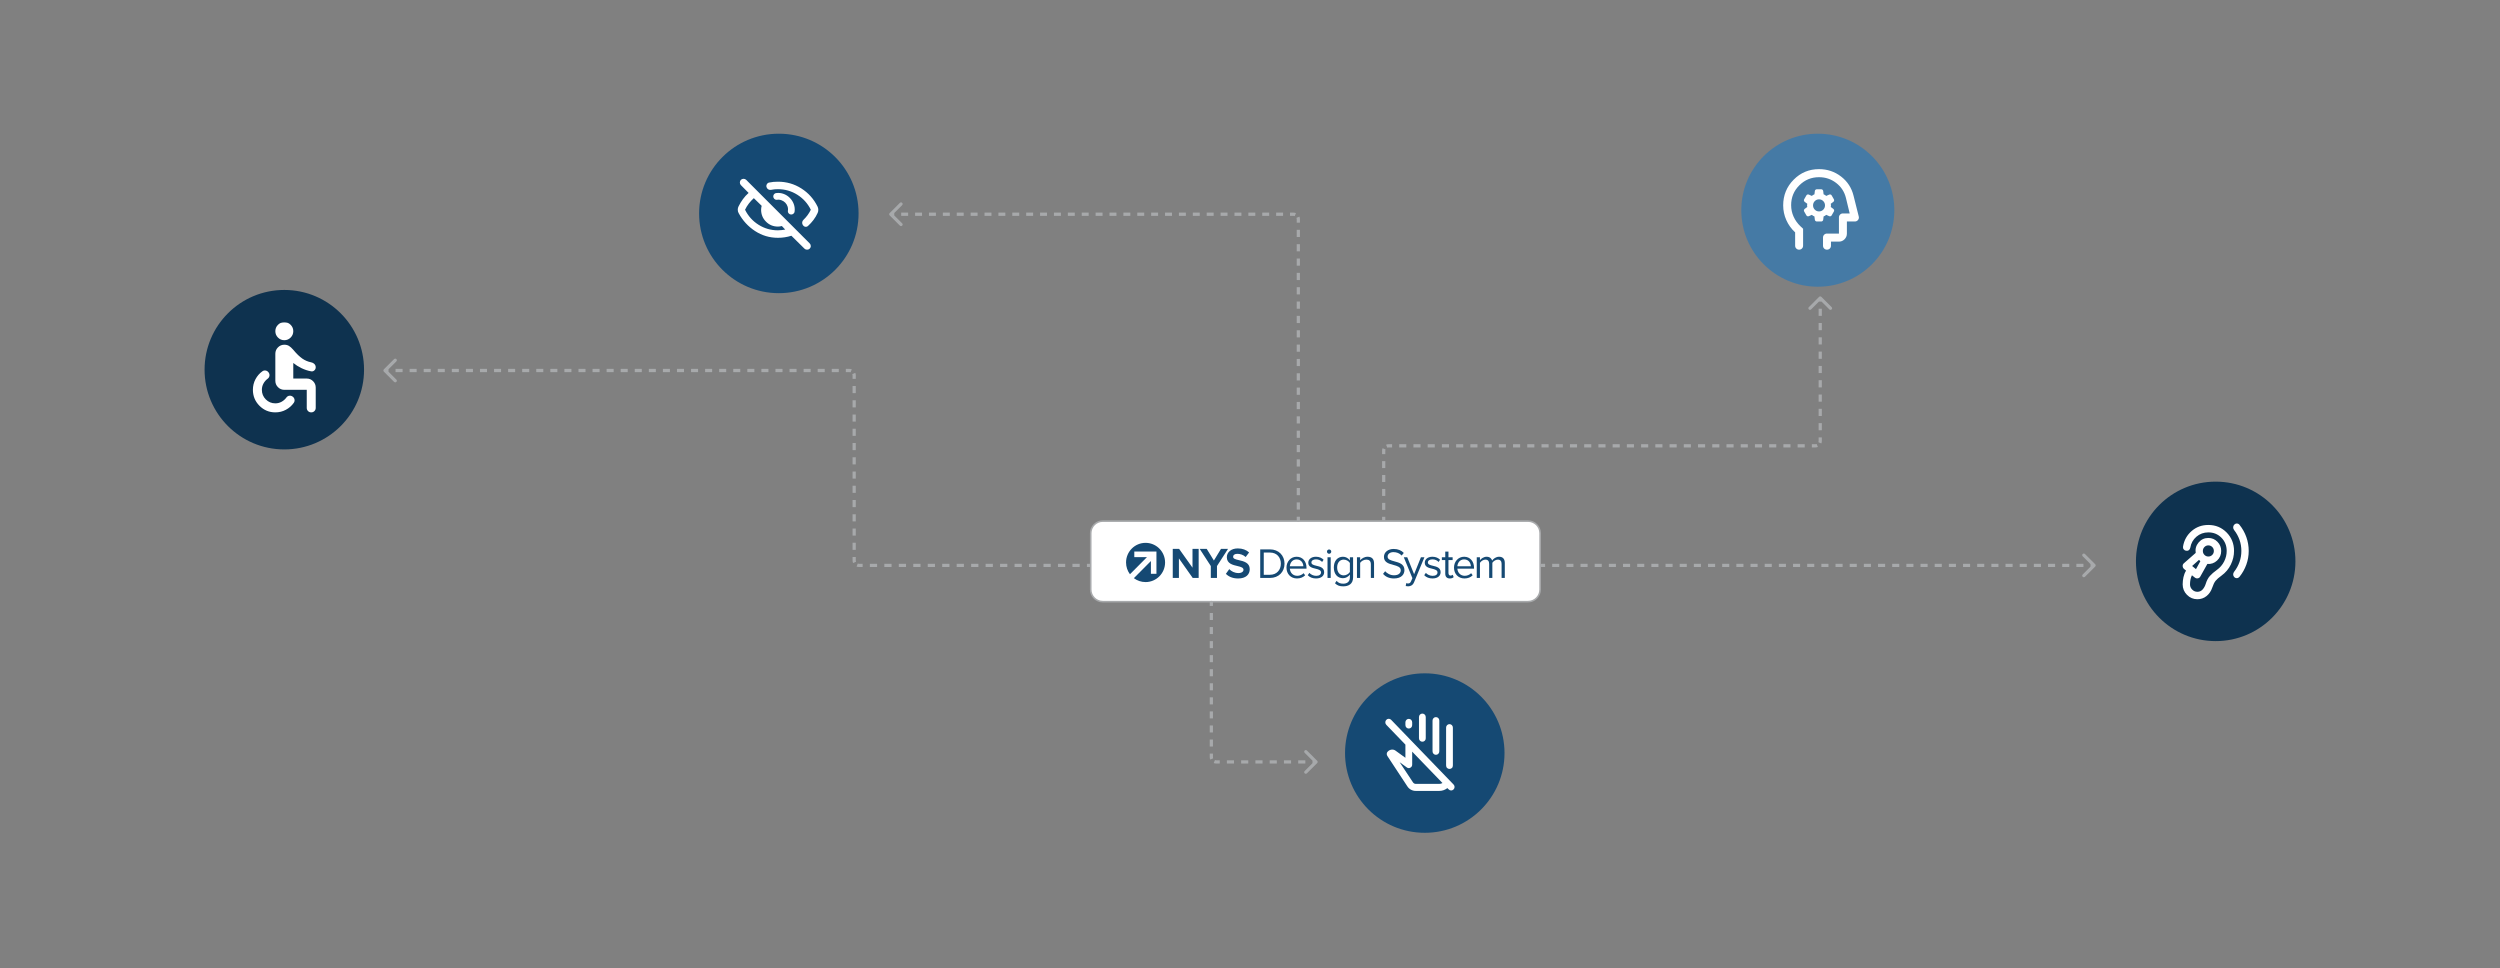 <svg width="1552" height="601" viewBox="0 0 1552 601" fill="none" xmlns="http://www.w3.org/2000/svg">
<rect x="0" y="0" width="1552" height="601" fill="#808080" stroke="none"/>
<path d="M835 467.5C835 440.162 857.162 418 884.5 418C911.838 418 934 440.162 934 467.5C934 494.838 911.838 517 884.5 517C857.162 517 835 494.838 835 467.5Z" fill="#154973"/>
<mask id="mask0_462_1944" style="mask-type:alpha" maskUnits="userSpaceOnUse" x="855" y="438" width="59" height="59">
<rect x="855" y="438" width="59" height="59" fill="#D9D9D9"/>
</mask>
<g mask="url(#mask0_462_1944)">
<path d="M897.737 475.127V451.727C897.737 451.109 897.939 450.591 898.342 450.173C898.746 449.755 899.246 449.545 899.842 449.545C900.439 449.545 900.939 449.755 901.342 450.173C901.746 450.591 901.947 451.109 901.947 451.727V475.182C901.947 475.909 901.728 476.455 901.289 476.818C900.851 477.182 900.368 477.364 899.842 477.364C899.316 477.364 898.833 477.173 898.395 476.791C897.956 476.409 897.737 475.855 897.737 475.127ZM872.474 450.091V448.455C872.474 447.836 872.675 447.318 873.079 446.9C873.482 446.482 873.982 446.273 874.579 446.273C875.175 446.273 875.675 446.482 876.079 446.9C876.482 447.318 876.684 447.836 876.684 448.455V450.091C876.684 450.709 876.482 451.227 876.079 451.645C875.675 452.064 875.175 452.273 874.579 452.273C873.982 452.273 873.482 452.064 873.079 451.645C872.675 451.227 872.474 450.709 872.474 450.091ZM880.895 458.273V445.182C880.895 444.564 881.096 444.045 881.5 443.627C881.904 443.209 882.404 443 883 443C883.596 443 884.096 443.209 884.5 443.627C884.904 444.045 885.105 444.564 885.105 445.182V458.327C885.105 458.945 884.904 459.455 884.5 459.855C884.096 460.255 883.596 460.455 883 460.455C882.404 460.455 881.904 460.245 881.5 459.827C881.096 459.409 880.895 458.891 880.895 458.273ZM889.316 466.4V447.364C889.316 446.745 889.518 446.227 889.921 445.809C890.325 445.391 890.825 445.182 891.421 445.182C892.018 445.182 892.518 445.391 892.921 445.809C893.325 446.227 893.526 446.745 893.526 447.364V466.4C893.526 467.018 893.325 467.536 892.921 467.955C892.518 468.373 892.018 468.582 891.421 468.582C890.825 468.582 890.325 468.373 889.921 467.955C889.518 467.536 889.316 467.018 889.316 466.4ZM895.474 486.091L876.684 466.618V474.636C876.684 475.509 876.307 476.155 875.553 476.573C874.798 476.991 874.07 476.945 873.368 476.436L868.895 473.164L877.158 485.655C877.333 485.945 877.579 486.182 877.895 486.364C878.211 486.545 878.544 486.636 878.895 486.636H893.526C893.877 486.636 894.219 486.591 894.553 486.5C894.886 486.409 895.193 486.273 895.474 486.091ZM878.895 491C877.842 491 876.86 490.755 875.947 490.264C875.035 489.773 874.281 489.073 873.684 488.164L861.263 469.291C860.982 468.855 860.86 468.382 860.895 467.873C860.93 467.364 861.14 466.927 861.526 466.564C862.193 465.873 862.982 465.473 863.895 465.364C864.807 465.255 865.632 465.473 866.368 466.018L872.474 470.436V462.255L860.632 449.982C860.211 449.545 860 449.027 860 448.427C860 447.827 860.211 447.309 860.632 446.873C861.053 446.436 861.553 446.218 862.132 446.218C862.711 446.218 863.211 446.436 863.632 446.873L902.368 487.018C902.789 487.455 903 487.964 903 488.545C903 489.127 902.789 489.636 902.368 490.073C901.947 490.509 901.447 490.727 900.868 490.727C900.289 490.727 899.789 490.509 899.368 490.073L898.526 489.255C897.825 489.8 897.053 490.227 896.211 490.536C895.368 490.845 894.474 491 893.526 491H878.895Z" fill="white"/>
</g>
<path d="M1326 348.5C1326 321.162 1348.16 299 1375.5 299C1402.84 299 1425 321.162 1425 348.5C1425 375.838 1402.84 398 1375.5 398C1348.16 398 1326 375.838 1326 348.5Z" fill="#0E324F"/>
<path d="M1364.11 372C1366.28 372 1368.18 371.347 1369.81 370.041C1371.44 368.734 1372.62 367.005 1373.34 364.854C1373.98 362.933 1374.68 361.511 1375.42 360.589C1376.16 359.667 1377.38 358.591 1379.09 357.361C1381.63 355.517 1383.57 353.222 1384.9 350.474C1386.23 347.727 1386.89 344.913 1386.89 342.031C1386.89 337.498 1385.35 333.675 1382.28 330.563C1379.2 327.451 1375.43 325.894 1370.95 325.894C1366.92 325.894 1363.46 327.153 1360.56 329.669C1357.65 332.186 1355.88 335.385 1355.23 339.265C1355.12 339.918 1355.24 340.495 1355.6 340.994C1355.96 341.493 1356.47 341.801 1357.11 341.916C1357.76 342.031 1358.33 341.907 1358.82 341.542C1359.31 341.177 1359.62 340.667 1359.73 340.014C1360.19 337.248 1361.46 334.971 1363.54 333.185C1365.63 331.398 1368.1 330.505 1370.95 330.505C1374.17 330.505 1376.88 331.61 1379.06 333.819C1381.24 336.028 1382.33 338.766 1382.33 342.031C1382.33 344.298 1381.8 346.479 1380.74 348.573C1379.68 350.667 1378.18 352.405 1376.24 353.788C1374.42 355.095 1372.97 356.353 1371.89 357.563C1370.8 358.773 1369.94 360.416 1369.3 362.491C1368.88 363.835 1368.24 364.988 1367.39 365.949C1366.53 366.909 1365.44 367.389 1364.11 367.389C1362.9 367.389 1361.84 366.938 1360.93 366.035C1360.01 365.132 1359.56 364.047 1359.56 362.779C1359.56 361.78 1359.65 360.791 1359.84 359.811C1360.03 358.831 1360.34 357.938 1360.75 357.131L1362.58 358.572C1363.11 358.994 1363.72 359.148 1364.4 359.033C1365.08 358.918 1365.59 358.553 1365.94 357.938L1370.32 350.1C1372.64 350.292 1374.65 349.591 1376.36 347.996C1378.06 346.402 1378.92 344.414 1378.92 342.031C1378.92 339.803 1378.14 337.901 1376.58 336.326C1375.03 334.751 1373.15 333.963 1370.95 333.963C1368.48 333.963 1366.46 334.904 1364.88 336.787C1363.31 338.67 1362.71 340.821 1363.09 343.242L1355.74 349.696C1355.21 350.157 1354.97 350.743 1355 351.454C1355.04 352.165 1355.33 352.751 1355.86 353.212L1357.11 354.249C1356.35 355.479 1355.81 356.833 1355.49 358.312C1355.17 359.792 1355 361.28 1355 362.779C1355 365.315 1355.9 367.486 1357.68 369.291C1359.46 371.097 1361.61 372 1364.11 372ZM1391.44 342.031C1391.44 344.414 1391.06 346.7 1390.28 348.89C1389.5 351.08 1388.39 353.097 1386.95 354.941C1386.53 355.479 1386.33 356.065 1386.35 356.699C1386.37 357.333 1386.61 357.861 1387.06 358.284C1387.52 358.745 1388.06 358.956 1388.68 358.918C1389.31 358.879 1389.83 358.61 1390.25 358.111C1392.11 355.805 1393.53 353.279 1394.52 350.532C1395.51 347.785 1396 344.951 1396 342.031C1396 339.035 1395.51 336.153 1394.52 333.387C1393.53 330.62 1392.11 328.084 1390.25 325.779C1389.83 325.28 1389.31 325.02 1388.68 325.001C1388.06 324.982 1387.52 325.203 1387.06 325.664C1386.61 326.125 1386.37 326.672 1386.35 327.306C1386.33 327.94 1386.53 328.526 1386.95 329.064C1388.39 330.908 1389.5 332.926 1390.28 335.116C1391.06 337.306 1391.44 339.611 1391.44 342.031ZM1363.26 353.327L1360.87 351.368L1365.14 347.564L1365.57 347.996C1365.7 348.131 1365.84 348.256 1365.99 348.371L1363.26 353.327ZM1370.95 345.489C1370 345.489 1369.19 345.153 1368.53 344.481C1367.86 343.808 1367.53 342.992 1367.53 342.031C1367.53 341.071 1367.86 340.254 1368.53 339.582C1369.19 338.91 1370 338.573 1370.95 338.573C1371.9 338.573 1372.7 338.91 1373.37 339.582C1374.03 340.254 1374.36 341.071 1374.36 342.031C1374.36 342.992 1374.03 343.808 1373.37 344.481C1372.7 345.153 1371.9 345.489 1370.95 345.489Z" fill="white"/>
<path d="M1081 130.5C1081 104.266 1102.27 83 1128.5 83C1154.73 83 1176 104.266 1176 130.5C1176 156.734 1154.73 178 1128.5 178C1102.27 178 1081 156.734 1081 130.5Z" fill="#457AA5"/>
<mask id="mask1_462_1944" style="mask-type:alpha" maskUnits="userSpaceOnUse" x="1101" y="103" width="55" height="55">
<rect x="1101" y="103" width="55" height="55" fill="#D9D9D9"/>
</mask>
<g mask="url(#mask1_462_1944)">
<path d="M1126.41 134.375L1126.65 136.375C1126.69 136.708 1126.83 136.979 1127.06 137.188C1127.28 137.396 1127.56 137.5 1127.89 137.5H1130.61C1130.94 137.5 1131.22 137.396 1131.44 137.188C1131.67 136.979 1131.8 136.708 1131.85 136.375L1132.09 134.375C1132.42 134.25 1132.72 134.104 1132.99 133.938C1133.26 133.771 1133.49 133.583 1133.7 133.375L1135.55 134.188C1135.84 134.312 1136.13 134.333 1136.42 134.25C1136.71 134.167 1136.93 133.979 1137.1 133.688L1138.46 131.313C1138.62 131.021 1138.67 130.729 1138.61 130.438C1138.55 130.146 1138.4 129.896 1138.15 129.688L1136.54 128.5C1136.62 128.167 1136.67 127.833 1136.67 127.5C1136.67 127.167 1136.62 126.833 1136.54 126.5L1138.15 125.312C1138.4 125.104 1138.55 124.854 1138.61 124.562C1138.67 124.271 1138.62 123.979 1138.46 123.688L1137.1 121.312C1136.93 121.021 1136.71 120.833 1136.42 120.75C1136.13 120.667 1135.84 120.688 1135.55 120.813L1133.7 121.625C1133.49 121.417 1133.26 121.229 1132.99 121.062C1132.72 120.896 1132.42 120.75 1132.09 120.625L1131.85 118.625C1131.8 118.292 1131.67 118.021 1131.44 117.812C1131.22 117.604 1130.94 117.5 1130.61 117.5H1127.89C1127.56 117.5 1127.28 117.604 1127.06 117.812C1126.83 118.021 1126.69 118.292 1126.65 118.625L1126.41 120.625C1126.08 120.75 1125.78 120.896 1125.51 121.062C1125.24 121.229 1125.01 121.417 1124.8 121.625L1122.95 120.813C1122.66 120.688 1122.37 120.667 1122.08 120.75C1121.79 120.833 1121.57 121.021 1121.4 121.312L1120.04 123.688C1119.88 123.979 1119.82 124.271 1119.89 124.562C1119.95 124.854 1120.1 125.104 1120.35 125.312L1121.96 126.5C1121.87 126.833 1121.83 127.167 1121.83 127.5C1121.83 127.833 1121.87 128.167 1121.96 128.5L1120.35 129.688C1120.1 129.896 1119.95 130.146 1119.89 130.438C1119.82 130.729 1119.88 131.021 1120.04 131.313L1121.4 133.688C1121.57 133.979 1121.79 134.167 1122.08 134.25C1122.37 134.333 1122.66 134.312 1122.95 134.188L1124.8 133.375C1125.01 133.583 1125.24 133.771 1125.51 133.938C1125.78 134.104 1126.08 134.25 1126.41 134.375ZM1129.25 131.25C1128.22 131.25 1127.34 130.885 1126.62 130.156C1125.9 129.427 1125.54 128.542 1125.54 127.5C1125.54 126.458 1125.9 125.573 1126.62 124.844C1127.34 124.115 1128.22 123.75 1129.25 123.75C1130.28 123.75 1131.15 124.115 1131.88 124.844C1132.6 125.573 1132.96 126.458 1132.96 127.5C1132.96 128.542 1132.6 129.427 1131.88 130.156C1131.15 130.885 1130.28 131.25 1129.25 131.25ZM1114.42 144.25C1112.07 142.083 1110.24 139.552 1108.95 136.656C1107.65 133.76 1107 130.708 1107 127.5C1107 121.25 1109.16 115.938 1113.49 111.562C1117.82 107.188 1123.07 105 1129.25 105C1134.4 105 1138.96 106.531 1142.94 109.594C1146.91 112.656 1149.5 116.646 1150.7 121.562L1153.91 134.375C1154.12 135.167 1153.97 135.885 1153.48 136.531C1152.98 137.177 1152.32 137.5 1151.5 137.5H1146.55V145C1146.55 146.375 1146.07 147.552 1145.1 148.531C1144.13 149.51 1142.97 150 1141.61 150H1136.67V152.5C1136.67 153.208 1136.43 153.802 1135.96 154.281C1135.48 154.76 1134.89 155 1134.19 155C1133.49 155 1132.91 154.76 1132.43 154.281C1131.96 153.802 1131.72 153.208 1131.72 152.5V147.5C1131.72 146.792 1131.96 146.198 1132.43 145.719C1132.91 145.24 1133.49 145 1134.19 145H1141.61V135C1141.61 134.292 1141.85 133.698 1142.32 133.219C1142.79 132.74 1143.38 132.5 1144.08 132.5H1148.28L1145.94 122.812C1144.99 119.021 1142.97 115.938 1139.88 113.562C1136.79 111.188 1133.25 110 1129.25 110C1124.47 110 1120.39 111.688 1117.01 115.062C1113.63 118.438 1111.94 122.542 1111.94 127.375C1111.94 129.875 1112.45 132.25 1113.46 134.5C1114.47 136.75 1115.9 138.75 1117.75 140.5L1119.36 142V152.5C1119.36 153.208 1119.12 153.802 1118.65 154.281C1118.18 154.76 1117.59 155 1116.89 155C1116.19 155 1115.6 154.76 1115.13 154.281C1114.65 153.802 1114.42 153.208 1114.42 152.5V144.25Z" fill="white"/>
</g>
<path d="M434 132.5C434 105.162 456.162 83 483.5 83C510.838 83 533 105.162 533 132.5C533 159.838 510.838 182 483.5 182C456.162 182 434 159.838 434 132.5Z" fill="#154973"/>
<mask id="mask2_462_1944" style="mask-type:alpha" maskUnits="userSpaceOnUse" x="454" y="103" width="59" height="59">
<rect x="454" y="103" width="59" height="59" fill="#D9D9D9"/>
</mask>
<g mask="url(#mask2_462_1944)">
<path d="M490.309 122.842C491.43 123.964 492.252 125.241 492.774 126.673C493.296 128.105 493.48 129.575 493.325 131.084C493.325 131.665 493.112 132.158 492.687 132.565C492.261 132.971 491.759 133.174 491.179 133.174C490.599 133.174 490.106 132.971 489.7 132.565C489.294 132.158 489.09 131.665 489.09 131.084C489.284 130.078 489.226 129.111 488.916 128.182C488.607 127.253 488.124 126.46 487.466 125.802C486.809 125.144 486.016 124.641 485.088 124.293C484.16 123.945 483.174 123.867 482.13 124.061C481.55 124.061 481.057 123.848 480.651 123.422C480.245 122.996 480.042 122.493 480.042 121.913C480.042 121.332 480.245 120.839 480.651 120.433C481.057 120.026 481.55 119.823 482.13 119.823C483.599 119.668 485.049 119.852 486.48 120.375C487.911 120.897 489.187 121.719 490.309 122.842ZM482.942 117.443C482.207 117.443 481.492 117.472 480.796 117.53C480.1 117.588 479.404 117.695 478.708 117.85C478.05 117.966 477.461 117.869 476.939 117.559C476.416 117.25 476.059 116.785 475.865 116.166C475.672 115.547 475.74 114.947 476.068 114.367C476.397 113.786 476.871 113.438 477.49 113.322C478.379 113.128 479.278 112.993 480.187 112.916C481.096 112.838 482.014 112.799 482.942 112.799C488.24 112.799 493.083 114.193 497.472 116.979C501.861 119.765 505.216 123.519 507.536 128.24C507.691 128.55 507.807 128.869 507.884 129.198C507.961 129.527 508 129.865 508 130.214C508 130.562 507.971 130.901 507.913 131.23C507.855 131.558 507.749 131.878 507.594 132.187C506.898 133.735 506.038 135.186 505.013 136.541C503.988 137.895 502.857 139.134 501.619 140.256C501.155 140.682 500.614 140.856 499.995 140.778C499.377 140.701 498.874 140.391 498.487 139.85C498.101 139.308 497.936 138.718 497.994 138.079C498.052 137.441 498.313 136.909 498.777 136.483C499.705 135.593 500.556 134.625 501.329 133.58C502.103 132.536 502.78 131.413 503.36 130.214C501.426 126.305 498.632 123.2 494.978 120.897C491.324 118.595 487.312 117.443 482.942 117.443ZM482.942 147.628C477.76 147.628 473.023 146.225 468.731 143.42C464.439 140.614 461.055 136.928 458.58 132.361C458.387 132.052 458.242 131.713 458.145 131.346C458.048 130.978 458 130.601 458 130.214C458 129.827 458.039 129.459 458.116 129.111C458.193 128.763 458.329 128.414 458.522 128.066C459.295 126.518 460.195 125.038 461.219 123.625C462.244 122.213 463.414 120.926 464.729 119.765L459.914 114.889C459.489 114.425 459.286 113.873 459.305 113.235C459.324 112.596 459.547 112.064 459.972 111.639C460.398 111.213 460.939 111 461.596 111C462.254 111 462.795 111.213 463.22 111.639L502.664 151.111C503.089 151.536 503.311 152.069 503.331 152.707C503.35 153.346 503.128 153.897 502.664 154.361C502.238 154.787 501.697 155 501.039 155C500.382 155 499.841 154.787 499.415 154.361L491.295 146.351C489.941 146.777 488.568 147.096 487.176 147.309C485.784 147.522 484.373 147.628 482.942 147.628ZM467.977 123.016C466.855 124.022 465.831 125.125 464.903 126.325C463.974 127.524 463.182 128.821 462.524 130.214C464.458 134.122 467.252 137.228 470.906 139.53C474.56 141.833 478.572 142.984 482.942 142.984C483.715 142.984 484.469 142.936 485.204 142.839C485.939 142.742 486.693 142.636 487.466 142.52L485.378 140.314C484.953 140.43 484.547 140.517 484.16 140.575C483.773 140.633 483.367 140.662 482.942 140.662C480.042 140.662 477.577 139.646 475.546 137.615C473.516 135.583 472.501 133.116 472.501 130.214C472.501 129.788 472.53 129.382 472.588 128.995C472.646 128.608 472.733 128.201 472.849 127.776L467.977 123.016Z" fill="white"/>
</g>
<path d="M127 229.5C127 202.162 149.162 180 176.5 180C203.838 180 226 202.162 226 229.5C226 256.838 203.838 279 176.5 279C149.162 279 127 256.838 127 229.5Z" fill="#0E324F"/>
<mask id="mask3_462_1944" style="mask-type:alpha" maskUnits="userSpaceOnUse" x="147" y="200" width="59" height="59">
<rect x="147" y="200" width="59" height="59" fill="#D9D9D9"/>
</mask>
<g mask="url(#mask3_462_1944)">
<path d="M170.929 256C167.075 256 163.79 254.635 161.074 251.905C158.358 249.175 157 245.873 157 242C157 239.62 157.534 237.427 158.602 235.42C159.67 233.413 161.086 231.78 162.85 230.52C163.5 230.053 164.196 229.89 164.939 230.03C165.682 230.17 166.286 230.567 166.75 231.22C167.214 231.873 167.388 232.573 167.272 233.32C167.156 234.067 166.773 234.673 166.123 235.14C165.055 235.933 164.196 236.925 163.546 238.115C162.896 239.305 162.571 240.6 162.571 242C162.571 244.333 163.384 246.317 165.009 247.95C166.634 249.583 168.607 250.4 170.929 250.4C172.321 250.4 173.61 250.073 174.794 249.42C175.978 248.767 176.964 247.903 177.754 246.83C178.218 246.177 178.821 245.792 179.564 245.675C180.307 245.558 181.004 245.733 181.654 246.2C182.304 246.667 182.698 247.273 182.838 248.02C182.977 248.767 182.814 249.467 182.35 250.12C181.096 251.893 179.471 253.317 177.475 254.39C175.479 255.463 173.296 256 170.929 256ZM193.214 256C192.425 256 191.763 255.732 191.229 255.195C190.696 254.658 190.429 253.993 190.429 253.2V242H176.5C174.968 242 173.656 241.452 172.565 240.355C171.474 239.258 170.929 237.94 170.929 236.4V219.6C170.929 218.06 171.474 216.742 172.565 215.645C173.656 214.548 174.968 214 176.5 214C177.614 214 178.578 214.245 179.39 214.735C180.203 215.225 181.073 216.007 182.002 217.08C184.091 219.6 185.983 221.443 187.678 222.61C189.372 223.777 191.195 224.547 193.145 224.92C193.934 225.06 194.607 225.41 195.164 225.97C195.721 226.53 196 227.207 196 228C196 228.793 195.71 229.447 195.129 229.96C194.549 230.473 193.888 230.66 193.145 230.52C191.102 230.147 189.117 229.493 187.19 228.56C185.263 227.627 183.557 226.553 182.071 225.34V235H190.429C191.961 235 193.272 235.548 194.363 236.645C195.454 237.742 196 239.06 196 240.6V253.2C196 253.993 195.733 254.658 195.199 255.195C194.665 255.732 194.004 256 193.214 256ZM176.5 211.2C174.968 211.2 173.656 210.652 172.565 209.555C171.474 208.458 170.929 207.14 170.929 205.6C170.929 204.06 171.474 202.742 172.565 201.645C173.656 200.548 174.968 200 176.5 200C178.032 200 179.344 200.548 180.435 201.645C181.526 202.742 182.071 204.06 182.071 205.6C182.071 207.14 181.526 208.458 180.435 209.555C179.344 210.652 178.032 211.2 176.5 211.2Z" fill="white"/>
</g>
<path d="M677.115 331C677.115 326.858 680.473 323.5 684.615 323.5H948.615C952.757 323.5 956.115 326.858 956.115 331V366C956.115 370.142 952.757 373.5 948.615 373.5H684.615C680.473 373.5 677.115 370.142 677.115 366V331Z" fill="white"/>
<path d="M677.115 331C677.115 326.858 680.473 323.5 684.615 323.5H948.615C952.757 323.5 956.115 326.858 956.115 331V366C956.115 370.142 952.757 373.5 948.615 373.5H684.615C680.473 373.5 677.115 370.142 677.115 366V331Z" stroke="#A7A9AB"/>
<path d="M740.438 358.788L731.871 346.658V358.788H728.046V340.728H731.979L740.304 352.425V340.728H744.129V358.788H740.438Z" fill="#154973"/>
<path d="M751.673 358.788V351.396L744.749 340.728H749.113L753.585 347.985L758.004 340.728H762.368L755.498 351.396V358.788H751.673Z" fill="#154973"/>
<path d="M763.122 353.319C764.389 354.646 766.355 355.756 768.834 355.756C770.935 355.756 771.959 354.754 771.959 353.725C771.959 352.371 770.396 351.911 768.322 351.423C765.386 350.747 761.614 349.934 761.614 345.9C761.614 342.894 764.2 340.457 768.43 340.457C771.285 340.457 773.656 341.324 775.434 342.975L773.306 345.792C771.851 344.438 769.912 343.815 768.16 343.815C766.436 343.815 765.52 344.573 765.52 345.656C765.52 346.875 767.029 347.254 769.103 347.741C772.067 348.418 775.838 349.311 775.838 353.319C775.838 356.622 773.495 359.113 768.645 359.113C765.197 359.113 762.718 357.949 761.021 356.243L763.122 353.319Z" fill="#154973"/>
<path d="M782.347 358.788V341.053H788.379C793.856 341.053 797.427 344.908 797.427 349.934C797.427 354.986 793.856 358.788 788.379 358.788H782.347ZM784.543 356.821H788.379C792.665 356.821 795.152 353.736 795.152 349.934C795.152 346.105 792.744 343.02 788.379 343.02H784.543V356.821Z" fill="#154973"/>
<path d="M804.94 345.626C808.803 345.626 811.078 348.658 811.078 352.513V353.018H800.734C800.893 355.438 802.586 357.459 805.337 357.459C806.793 357.459 808.274 356.874 809.28 355.837L810.232 357.14C808.962 358.416 807.242 359.108 805.152 359.108C801.369 359.108 798.644 356.369 798.644 352.354C798.644 348.631 801.29 345.626 804.94 345.626ZM800.734 351.556H809.121C809.094 349.641 807.824 347.275 804.914 347.275C802.189 347.275 800.84 349.588 800.734 351.556Z" fill="#154973"/>
<path d="M812.877 355.651C813.724 356.634 815.337 357.485 817.084 357.485C819.041 357.485 820.099 356.608 820.099 355.358C820.099 353.949 818.539 353.497 816.819 353.071C814.649 352.566 812.189 351.981 812.189 349.322C812.189 347.328 813.909 345.626 816.951 345.626C819.121 345.626 820.655 346.45 821.687 347.487L820.761 348.87C819.994 347.939 818.591 347.248 816.951 347.248C815.205 347.248 814.12 348.046 814.12 349.189C814.12 350.439 815.576 350.838 817.242 351.237C819.465 351.742 822.031 352.38 822.031 355.225C822.031 357.379 820.311 359.108 817.004 359.108C814.914 359.108 813.141 358.469 811.845 357.087L812.877 355.651Z" fill="#154973"/>
<path d="M823.777 342.435C823.777 341.691 824.386 341.106 825.1 341.106C825.841 341.106 826.449 341.691 826.449 342.435C826.449 343.18 825.841 343.791 825.1 343.791C824.386 343.791 823.777 343.18 823.777 342.435ZM824.121 358.788V345.945H826.105V358.788H824.121Z" fill="#154973"/>
<path d="M829.756 360.596C830.814 361.873 832.084 362.351 833.909 362.351C836.026 362.351 838.01 361.314 838.01 358.496V356.661C837.084 357.964 835.523 358.948 833.724 358.948C830.391 358.948 828.036 356.448 828.036 352.3C828.036 348.179 830.364 345.626 833.724 345.626C835.444 345.626 836.979 346.477 838.01 347.886V345.945H839.995V358.416C839.995 362.671 837.031 364 833.909 364C831.74 364 830.259 363.575 828.751 362.086L829.756 360.596ZM838.01 349.482C837.322 348.365 835.788 347.408 834.2 347.408C831.634 347.408 830.1 349.455 830.1 352.3C830.1 355.119 831.634 357.193 834.2 357.193C835.788 357.193 837.322 356.209 838.01 355.092V349.482Z" fill="#154973"/>
<path d="M851.027 358.788V350.386C851.027 348.125 849.889 347.408 848.169 347.408C846.608 347.408 845.127 348.365 844.386 349.402V358.788H842.402V345.945H844.386V347.807C845.286 346.743 847.032 345.626 848.936 345.626C851.609 345.626 853.011 346.982 853.011 349.774V358.788H851.027Z" fill="#154973"/>
<path d="M859.889 354.614C861.053 355.917 862.958 357.14 865.445 357.14C868.593 357.14 869.598 355.438 869.598 354.082C869.598 351.954 867.456 351.37 865.127 350.732C862.296 349.987 859.148 349.189 859.148 345.706C859.148 342.781 861.741 340.787 865.207 340.787C867.905 340.787 869.995 341.691 871.477 343.26L870.154 344.882C868.831 343.419 866.979 342.754 865.048 342.754C862.932 342.754 861.424 343.898 861.424 345.573C861.424 347.354 863.461 347.886 865.709 348.498C868.593 349.269 871.874 350.173 871.874 353.896C871.874 356.475 870.128 359.108 865.365 359.108C862.296 359.108 860.048 357.937 858.593 356.289L859.889 354.614Z" fill="#154973"/>
<path d="M872.985 362.006C873.276 362.139 873.752 362.219 874.07 362.219C874.943 362.219 875.525 361.926 875.974 360.862L876.821 358.921L871.477 345.945H873.62L877.879 356.475L882.112 345.945H884.282L877.879 361.394C877.112 363.255 875.816 363.974 874.123 364C873.699 364 873.038 363.92 872.667 363.814L872.985 362.006Z" fill="#154973"/>
<path d="M885.181 355.651C886.027 356.634 887.642 357.485 889.388 357.485C891.345 357.485 892.404 356.608 892.404 355.358C892.404 353.949 890.843 353.497 889.123 353.071C886.954 352.566 884.493 351.981 884.493 349.322C884.493 347.328 886.213 345.626 889.255 345.626C891.425 345.626 892.959 346.45 893.991 347.487L893.065 348.87C892.298 347.939 890.896 347.248 889.255 347.248C887.509 347.248 886.424 348.046 886.424 349.189C886.424 350.439 887.88 350.838 889.546 351.237C891.769 351.742 894.335 352.38 894.335 355.225C894.335 357.379 892.615 359.108 889.308 359.108C887.218 359.108 885.446 358.469 884.149 357.087L885.181 355.651Z" fill="#154973"/>
<path d="M897.218 356.103V347.7H895.102V345.945H897.218V342.435H899.203V345.945H901.795V347.7H899.203V355.677C899.203 356.634 899.626 357.326 900.499 357.326C901.054 357.326 901.584 357.087 901.848 356.794L902.43 358.283C901.928 358.762 901.213 359.108 900.049 359.108C898.171 359.108 897.218 358.017 897.218 356.103Z" fill="#154973"/>
<path d="M908.938 345.626C912.801 345.626 915.076 348.658 915.076 352.513V353.018H904.732C904.89 355.438 906.584 357.459 909.335 357.459C910.79 357.459 912.272 356.874 913.277 355.837L914.23 357.14C912.96 358.416 911.24 359.108 909.15 359.108C905.367 359.108 902.642 356.369 902.642 352.354C902.642 348.631 905.287 345.626 908.938 345.626ZM904.732 351.556H913.118C913.092 349.641 911.822 347.275 908.912 347.275C906.187 347.275 904.838 349.588 904.732 351.556Z" fill="#154973"/>
<path d="M932.193 358.788V350.067C932.193 348.445 931.479 347.408 929.839 347.408C928.516 347.408 927.114 348.365 926.452 349.375V358.788H924.468V350.067C924.468 348.445 923.78 347.408 922.113 347.408C920.817 347.408 919.441 348.365 918.753 349.402V358.788H916.769V345.945H918.753V347.807C919.283 346.982 921.002 345.626 922.881 345.626C924.838 345.626 925.949 346.69 926.32 348.019C927.034 346.849 928.754 345.626 930.606 345.626C932.934 345.626 934.177 346.929 934.177 349.508V358.788H932.193Z" fill="#154973"/>
<path d="M708.109 349.813L708.113 349.817L701.476 356.491C699.954 354.455 699.052 351.924 699.052 349.181C699.052 342.454 704.476 337 711.168 337C717.375 337 722.491 341.694 723.198 347.744L723.197 347.742C723.252 348.211 723.283 348.688 723.283 349.172C723.283 355.9 717.859 361.353 711.168 361.353C708.444 361.353 705.93 360.449 703.907 358.924L714.484 348.29V356.213H717.92L717.92 342.402H704.174V345.848H712.052L708.109 349.813Z" fill="#154973"/>
<path d="M238.293 229.293C237.902 229.683 237.902 230.317 238.293 230.707L244.657 237.071C245.047 237.462 245.681 237.462 246.071 237.071C246.462 236.681 246.462 236.047 246.071 235.657L240.414 230L246.071 224.343C246.462 223.953 246.462 223.319 246.071 222.929C245.681 222.538 245.047 222.538 244.657 222.929L238.293 229.293ZM527.27 230L527.27 229L527.27 230ZM677 350L674.754 350L674.754 352L677 352L677 350ZM670.263 350L665.771 350L665.771 352L670.263 352L670.263 350ZM661.28 350L656.788 350L656.788 352L661.28 352L661.28 350ZM652.296 350L647.805 350L647.805 352L652.296 352L652.296 350ZM643.313 350L638.822 350L638.822 352L643.313 352L643.313 350ZM634.33 350L629.839 350L629.839 352L634.33 352L634.33 350ZM625.347 350L620.855 350L620.855 352L625.347 352L625.347 350ZM616.364 350L611.872 350L611.872 352L616.364 352L616.364 350ZM607.381 350L602.889 350L602.889 352L607.381 352L607.381 350ZM598.398 350L593.906 350L593.906 352L598.398 352L598.398 350ZM589.415 350L584.923 350L584.923 352L589.415 352L589.415 350ZM580.431 350L575.94 350L575.94 352L580.431 352L580.431 350ZM571.448 350L566.957 350L566.957 352L571.448 352L571.448 350ZM562.465 350L557.974 350L557.974 352L562.465 352L562.465 350ZM553.482 350L548.99 350L548.99 352L553.482 352L553.482 350ZM544.499 350L540.007 350L540.007 352L544.499 352L544.499 350ZM535.516 350L533.27 350L533.27 352L535.516 352L535.516 350ZM533.27 350C532.997 350 532.739 349.946 532.505 349.849L531.739 351.696C532.212 351.892 532.729 352 533.27 352L533.27 350ZM531.421 348.765C531.324 348.531 531.27 348.273 531.27 348L529.27 348C529.27 348.541 529.378 349.058 529.574 349.531L531.421 348.765ZM531.27 348L531.27 345.788L529.27 345.788L529.27 348L531.27 348ZM531.27 341.365L531.27 336.942L529.27 336.942L529.27 341.365L531.27 341.365ZM531.27 332.519L531.27 328.096L529.27 328.096L529.27 332.519L531.27 332.519ZM531.27 323.673L531.27 319.25L529.27 319.25L529.27 323.673L531.27 323.673ZM531.27 314.827L531.27 310.404L529.27 310.404L529.27 314.827L531.27 314.827ZM531.27 305.981L531.27 301.558L529.27 301.558L529.27 305.981L531.27 305.981ZM531.27 297.135L531.27 292.712L529.27 292.712L529.27 297.135L531.27 297.135ZM531.27 288.288L531.27 283.865L529.27 283.865L529.27 288.288L531.27 288.288ZM531.27 279.442L531.27 275.019L529.27 275.019L529.27 279.442L531.27 279.442ZM531.27 270.596L531.27 266.173L529.27 266.173L529.27 270.596L531.27 270.596ZM531.27 261.75L531.27 257.327L529.27 257.327L529.27 261.75L531.27 261.75ZM531.27 252.904L531.27 248.481L529.27 248.481L529.27 252.904L531.27 252.904ZM531.27 244.058L531.27 239.635L529.27 239.635L529.27 244.058L531.27 244.058ZM531.27 235.211L531.27 233L529.27 233L529.27 235.211L531.27 235.211ZM531.27 233C531.27 232.459 531.162 231.942 530.966 231.469L529.119 232.235C529.216 232.469 529.27 232.727 529.27 233L531.27 233ZM528.801 229.304C528.328 229.108 527.811 229 527.27 229L527.27 231C527.543 231 527.801 231.054 528.035 231.151L528.801 229.304ZM527.27 229L525.086 229L525.086 231L527.27 231L527.27 229ZM520.718 229L516.351 229L516.351 231L520.718 231L520.718 229ZM511.983 229L507.615 229L507.615 231L511.983 231L511.983 229ZM503.248 229L498.88 229L498.88 231L503.248 231L503.248 229ZM494.512 229L490.144 229L490.144 231L494.512 231L494.512 229ZM485.777 229L481.409 229L481.409 231L485.777 231L485.777 229ZM477.041 229L472.673 229L472.673 231L477.041 231L477.041 229ZM468.306 229L463.938 229L463.938 231L468.306 231L468.306 229ZM459.57 229L455.202 229L455.202 231L459.57 231L459.57 229ZM450.835 229L446.467 229L446.467 231L450.835 231L450.835 229ZM442.099 229L437.732 229L437.732 231L442.099 231L442.099 229ZM433.364 229L428.996 229L428.996 231L433.364 231L433.364 229ZM424.628 229L420.261 229L420.261 231L424.628 231L424.628 229ZM415.893 229L411.525 229L411.525 231L415.893 231L415.893 229ZM407.157 229L402.79 229L402.79 231L407.157 231L407.157 229ZM398.422 229L394.054 229L394.054 231L398.422 231L398.422 229ZM389.687 229L385.319 229L385.319 231L389.687 231L389.687 229ZM380.951 229L376.583 229L376.583 231L380.951 231L380.951 229ZM372.216 229L367.848 229L367.848 231L372.216 231L372.216 229ZM363.48 229L359.113 229L359.113 231L363.48 231L363.48 229ZM354.745 229L350.377 229L350.377 231L354.745 231L354.745 229ZM346.009 229L341.642 229L341.642 231L346.009 231L346.009 229ZM337.274 229L332.906 229L332.906 231L337.274 231L337.274 229ZM328.538 229L324.171 229L324.171 231L328.538 231L328.538 229ZM319.803 229L315.435 229L315.435 231L319.803 231L319.803 229ZM311.068 229L306.7 229L306.7 231L311.068 231L311.068 229ZM302.332 229L297.964 229L297.964 231L302.332 231L302.332 229ZM293.597 229L289.229 229L289.229 231L293.597 231L293.597 229ZM284.861 229L280.494 229L280.494 231L284.861 231L284.861 229ZM276.126 229L271.758 229L271.758 231L276.126 231L276.126 229ZM267.39 229L263.023 229L263.023 231L267.39 231L267.39 229ZM258.655 229L254.287 229L254.287 231L258.655 231L258.655 229ZM249.919 229L245.552 229L245.552 231L249.919 231L249.919 229ZM241.184 229L239 229L239 231L241.184 231L241.184 229Z" fill="#A7A9AB"/>
<path d="M1130.71 184.293C1130.32 183.902 1129.68 183.902 1129.29 184.293L1122.93 190.657C1122.54 191.047 1122.54 191.681 1122.93 192.071C1123.32 192.462 1123.95 192.462 1124.34 192.071L1130 186.414L1135.66 192.071C1136.05 192.462 1136.68 192.462 1137.07 192.071C1137.46 191.681 1137.46 191.047 1137.07 190.657L1130.71 184.293ZM1130 273.77L1131 273.77L1130 273.77ZM860 323L860 320.838L858 320.838L858 323L860 323ZM860 316.515L860 312.192L858 312.192L858 316.515L860 316.515ZM860 307.869L860 303.546L858 303.546L858 307.869L860 307.869ZM860 299.223L860 294.9L858 294.9L858 299.223L860 299.223ZM860 290.577L860 286.254L858 286.254L858 290.577L860 290.577ZM860 281.931L860 279.77L858 279.77L858 281.931L860 281.931ZM860 279.77C860 279.497 860.054 279.239 860.151 279.005L858.304 278.239C858.108 278.712 858 279.229 858 279.77L860 279.77ZM861.235 277.921C861.469 277.824 861.727 277.77 862 277.77L862 275.77C861.459 275.77 860.942 275.878 860.469 276.074L861.235 277.921ZM862 277.77L864.208 277.77L864.208 275.77L862 275.77L862 277.77ZM868.625 277.77L873.042 277.77L873.042 275.77L868.625 275.77L868.625 277.77ZM877.458 277.77L881.875 277.77L881.875 275.77L877.458 275.77L877.458 277.77ZM886.292 277.77L890.708 277.77L890.708 275.77L886.292 275.77L886.292 277.77ZM895.125 277.77L899.542 277.77L899.542 275.77L895.125 275.77L895.125 277.77ZM903.958 277.77L908.375 277.77L908.375 275.77L903.958 275.77L903.958 277.77ZM912.792 277.77L917.208 277.77L917.208 275.77L912.792 275.77L912.792 277.77ZM921.625 277.77L926.042 277.77L926.042 275.77L921.625 275.77L921.625 277.77ZM930.458 277.77L934.875 277.77L934.875 275.77L930.458 275.77L930.458 277.77ZM939.292 277.77L943.708 277.77L943.708 275.77L939.292 275.77L939.292 277.77ZM948.125 277.77L952.542 277.77L952.542 275.77L948.125 275.77L948.125 277.77ZM956.958 277.77L961.375 277.77L961.375 275.77L956.958 275.77L956.958 277.77ZM965.792 277.77L970.208 277.77L970.208 275.77L965.792 275.77L965.792 277.77ZM974.625 277.77L979.042 277.77L979.042 275.77L974.625 275.77L974.625 277.77ZM983.458 277.77L987.875 277.77L987.875 275.77L983.458 275.77L983.458 277.77ZM992.292 277.77L996.708 277.77L996.708 275.77L992.292 275.77L992.292 277.77ZM1001.12 277.77L1005.54 277.77L1005.54 275.77L1001.12 275.77L1001.12 277.77ZM1009.96 277.77L1014.37 277.77L1014.37 275.77L1009.96 275.77L1009.96 277.77ZM1018.79 277.77L1023.21 277.77L1023.21 275.77L1018.79 275.77L1018.79 277.77ZM1027.63 277.77L1032.04 277.77L1032.04 275.77L1027.63 275.77L1027.63 277.77ZM1036.46 277.77L1040.88 277.77L1040.88 275.77L1036.46 275.77L1036.46 277.77ZM1045.29 277.77L1049.71 277.77L1049.71 275.77L1045.29 275.77L1045.29 277.77ZM1054.13 277.77L1058.54 277.77L1058.54 275.77L1054.13 275.77L1054.13 277.77ZM1062.96 277.77L1067.38 277.77L1067.38 275.77L1062.96 275.77L1062.96 277.77ZM1071.79 277.77L1076.21 277.77L1076.21 275.77L1071.79 275.77L1071.79 277.77ZM1080.63 277.77L1085.04 277.77L1085.04 275.77L1080.63 275.77L1080.63 277.77ZM1089.46 277.77L1093.88 277.77L1093.88 275.77L1089.46 275.77L1089.46 277.77ZM1098.29 277.77L1102.71 277.77L1102.71 275.77L1098.29 275.77L1098.29 277.77ZM1107.13 277.77L1111.54 277.77L1111.54 275.77L1107.13 275.77L1107.13 277.77ZM1115.96 277.77L1120.38 277.77L1120.38 275.77L1115.96 275.77L1115.96 277.77ZM1124.79 277.77L1127 277.77L1127 275.77L1124.79 275.77L1124.79 277.77ZM1127 277.77C1127.54 277.77 1128.06 277.662 1128.53 277.466L1127.77 275.619C1127.53 275.716 1127.27 275.77 1127 275.77L1127 277.77ZM1130.7 275.301C1130.89 274.828 1131 274.311 1131 273.77L1129 273.77C1129 274.043 1128.95 274.301 1128.85 274.535L1130.7 275.301ZM1131 273.77L1131 271.551L1129 271.551L1129 273.77L1131 273.77ZM1131 267.112L1131 262.674L1129 262.674L1129 267.112L1131 267.112ZM1131 258.235L1131 253.797L1129 253.797L1129 258.235L1131 258.235ZM1131 249.358L1131 244.92L1129 244.92L1129 249.358L1131 249.358ZM1131 240.481L1131 236.043L1129 236.043L1129 240.481L1131 240.481ZM1131 231.604L1131 227.166L1129 227.166L1129 231.604L1131 231.604ZM1131 222.727L1131 218.289L1129 218.289L1129 222.727L1131 222.727ZM1131 213.85L1131 209.412L1129 209.412L1129 213.85L1131 213.85ZM1131 204.973L1131 200.535L1129 200.535L1129 204.973L1131 204.973ZM1131 196.096L1131 191.658L1129 191.658L1129 196.096L1131 196.096ZM1131 187.219L1131 185L1129 185L1129 187.219L1131 187.219Z" fill="#A7A9AB"/>
<path d="M552.293 132.293C551.902 132.683 551.902 133.317 552.293 133.707L558.657 140.071C559.047 140.462 559.681 140.462 560.071 140.071C560.462 139.681 560.462 139.047 560.071 138.657L554.414 133L560.071 127.343C560.462 126.953 560.462 126.319 560.071 125.929C559.681 125.538 559.047 125.538 558.657 125.929L552.293 132.293ZM805 323C805 323.552 805.448 324 806 324C806.552 324 807 323.552 807 323L805 323ZM803 133L803 132L803 133ZM807 323L807 320.774L805 320.774L805 323L807 323ZM807 316.321L807 311.869L805 311.869L805 316.321L807 316.321ZM807 307.417L807 302.964L805 302.964L805 307.417L807 307.417ZM807 298.512L807 294.06L805 294.06L805 298.512L807 298.512ZM807 289.607L807 285.155L805 285.155L805 289.607L807 289.607ZM807 280.702L807 276.25L805 276.25L805 280.702L807 280.702ZM807 271.798L807 267.345L805 267.345L805 271.798L807 271.798ZM807 262.893L807 258.44L805 258.44L805 262.893L807 262.893ZM807 253.988L807 249.536L805 249.536L805 253.988L807 253.988ZM807 245.083L807 240.631L805 240.631L805 245.083L807 245.083ZM807 236.179L807 231.726L805 231.726L805 236.179L807 236.179ZM807 227.274L807 222.821L805 222.821L805 227.274L807 227.274ZM807 218.369L807 213.917L805 213.917L805 218.369L807 218.369ZM807 209.464L807 205.012L805 205.012L805 209.464L807 209.464ZM807 200.559L807 196.107L805 196.107L805 200.559L807 200.559ZM807 191.655L807 187.202L805 187.202L805 191.655L807 191.655ZM807 182.75L807 178.298L805 178.298L805 182.75L807 182.75ZM807 173.845L807 169.393L805 169.393L805 173.845L807 173.845ZM807 164.94L807 160.488L805 160.488L805 164.94L807 164.94ZM807 156.036L807 151.583L805 151.583L805 156.036L807 156.036ZM807 147.131L807 142.679L805 142.679L805 147.131L807 147.131ZM807 138.226L807 136L805 136L805 138.226L807 138.226ZM807 136C807 135.459 806.892 134.942 806.696 134.469L804.849 135.235C804.946 135.469 805 135.727 805 136L807 136ZM804.531 132.304C804.058 132.108 803.541 132 803 132L803 134C803.273 134 803.531 134.054 803.765 134.151L804.531 132.304ZM803 132L800.845 132L800.845 134L803 134L803 132ZM796.534 132L792.224 132L792.224 134L796.534 134L796.534 132ZM787.914 132L783.603 132L783.603 134L787.914 134L787.914 132ZM779.293 132L774.983 132L774.983 134L779.293 134L779.293 132ZM770.672 132L766.362 132L766.362 134L770.672 134L770.672 132ZM762.052 132L757.741 132L757.741 134L762.052 134L762.052 132ZM753.431 132L749.121 132L749.121 134L753.431 134L753.431 132ZM744.81 132L740.5 132L740.5 134L744.81 134L744.81 132ZM736.19 132L731.879 132L731.879 134L736.19 134L736.19 132ZM727.569 132L723.259 132L723.259 134L727.569 134L727.569 132ZM718.948 132L714.638 132L714.638 134L718.948 134L718.948 132ZM710.328 132L706.017 132L706.017 134L710.328 134L710.328 132ZM701.707 132L697.397 132L697.397 134L701.707 134L701.707 132ZM693.086 132L688.776 132L688.776 134L693.086 134L693.086 132ZM684.465 132L680.155 132L680.155 134L684.465 134L684.465 132ZM675.845 132L671.534 132L671.534 134L675.845 134L675.845 132ZM667.224 132L662.914 132L662.914 134L667.224 134L667.224 132ZM658.603 132L654.293 132L654.293 134L658.603 134L658.603 132ZM649.983 132L645.672 132L645.672 134L649.983 134L649.983 132ZM641.362 132L637.052 132L637.052 134L641.362 134L641.362 132ZM632.741 132L628.431 132L628.431 134L632.741 134L632.741 132ZM624.121 132L619.81 132L619.81 134L624.121 134L624.121 132ZM615.5 132L611.19 132L611.19 134L615.5 134L615.5 132ZM606.879 132L602.569 132L602.569 134L606.879 134L606.879 132ZM598.259 132L593.948 132L593.948 134L598.259 134L598.259 132ZM589.638 132L585.327 132L585.327 134L589.638 134L589.638 132ZM581.017 132L576.707 132L576.707 134L581.017 134L581.017 132ZM572.396 132L568.086 132L568.086 134L572.396 134L572.396 132ZM563.776 132L559.465 132L559.465 134L563.776 134L563.776 132ZM555.155 132L553 132L553 134L555.155 134L555.155 132Z" fill="#A7A9AB"/>
<path d="M817.707 473.707C818.098 473.317 818.098 472.683 817.707 472.293L811.343 465.929C810.953 465.538 810.319 465.538 809.929 465.929C809.538 466.319 809.538 466.953 809.929 467.343L815.586 473L809.929 478.657C809.538 479.047 809.538 479.681 809.929 480.071C810.319 480.462 810.953 480.462 811.343 480.071L817.707 473.707ZM753 374C753 373.448 752.552 373 752 373C751.448 373 751 373.448 751 374L753 374ZM755 473L755 472L755 473ZM751 374L751 376.182L753 376.182L753 374L751 374ZM751 380.545L751 384.909L753 384.909L753 380.545L751 380.545ZM751 389.273L751 393.636L753 393.636L753 389.273L751 389.273ZM751 398L751 402.364L753 402.364L753 398L751 398ZM751 406.727L751 411.091L753 411.091L753 406.727L751 406.727ZM751 415.455L751 419.818L753 419.818L753 415.455L751 415.455ZM751 424.182L751 428.545L753 428.545L753 424.182L751 424.182ZM751 432.909L751 437.273L753 437.273L753 432.909L751 432.909ZM751 441.636L751 446L753 446L753 441.636L751 441.636ZM751 450.364L751 454.727L753 454.727L753 450.364L751 450.364ZM751 459.091L751 463.455L753 463.455L753 459.091L751 459.091ZM751 467.818L751 470L753 470L753 467.818L751 467.818ZM751 470C751 470.541 751.108 471.058 751.304 471.531L753.151 470.765C753.054 470.531 753 470.273 753 470L751 470ZM753.469 473.696C753.942 473.892 754.459 474 755 474L755 472C754.727 472 754.469 471.946 754.235 471.849L753.469 473.696ZM755 474L757.214 474L757.214 472L755 472L755 474ZM761.643 474L766.071 474L766.071 472L761.643 472L761.643 474ZM770.5 474L774.929 474L774.929 472L770.5 472L770.5 474ZM779.357 474L783.786 474L783.786 472L779.357 472L779.357 474ZM788.214 474L792.643 474L792.643 472L788.214 472L788.214 474ZM797.071 474L801.5 474L801.5 472L797.071 472L797.071 474ZM805.929 474L810.357 474L810.357 472L805.929 472L805.929 474ZM814.786 474L817 474L817 472L814.786 472L814.786 474Z" fill="#A7A9AB"/>
<path d="M957 350C956.448 350 956 350.448 956 351C956 351.552 956.448 352 957 352V350ZM1300.71 351.707C1301.1 351.317 1301.1 350.683 1300.71 350.293L1294.34 343.929C1293.95 343.538 1293.32 343.538 1292.93 343.929C1292.54 344.319 1292.54 344.953 1292.93 345.343L1298.59 351L1292.93 356.657C1292.54 357.047 1292.54 357.681 1292.93 358.071C1293.32 358.462 1293.95 358.462 1294.34 358.071L1300.71 351.707ZM957 352H959.199V350H957V352ZM963.596 352H967.994V350H963.596V352ZM972.391 352H976.788V350H972.391V352ZM981.186 352H985.583V350H981.186V352ZM989.981 352H994.378V350H989.981V352ZM998.776 352H1003.17V350H998.776V352ZM1007.57 352H1011.97V350H1007.57V352ZM1016.37 352H1020.76V350H1016.37V352ZM1025.16 352H1029.56V350H1025.16V352ZM1033.96 352H1038.35V350H1033.96V352ZM1042.75 352H1047.15V350H1042.75V352ZM1051.54 352H1055.94V350H1051.54V352ZM1060.34 352H1064.74V350H1060.34V352ZM1069.13 352H1073.53V350H1069.13V352ZM1077.93 352H1082.33V350H1077.93V352ZM1086.72 352H1091.12V350H1086.72V352ZM1095.52 352H1099.92V350H1095.52V352ZM1104.31 352H1108.71V350H1104.31V352ZM1113.11 352H1117.51V350H1113.11V352ZM1121.9 352H1126.3V350H1121.9V352ZM1130.7 352H1135.1V350H1130.7V352ZM1139.49 352H1143.89V350H1139.49V352ZM1148.29 352H1152.69V350H1148.29V352ZM1157.08 352H1161.48V350H1157.08V352ZM1165.88 352H1170.28V350H1165.88V352ZM1174.67 352H1179.07V350H1174.67V352ZM1183.47 352H1187.87V350H1183.47V352ZM1192.26 352H1196.66V350H1192.26V352ZM1201.06 352H1205.46V350H1201.06V352ZM1209.85 352H1214.25V350H1209.85V352ZM1218.65 352H1223.04V350H1218.65V352ZM1227.44 352H1231.84V350H1227.44V352ZM1236.24 352H1240.63V350H1236.24V352ZM1245.03 352H1249.43V350H1245.03V352ZM1253.83 352H1258.22V350H1253.83V352ZM1262.62 352H1267.02V350H1262.62V352ZM1271.42 352H1275.81V350H1271.42V352ZM1280.21 352H1284.61V350H1280.21V352ZM1289.01 352H1293.4V350H1289.01V352ZM1297.8 352H1300V350H1297.8V352Z" fill="#A7A9AB"/>
</svg>
